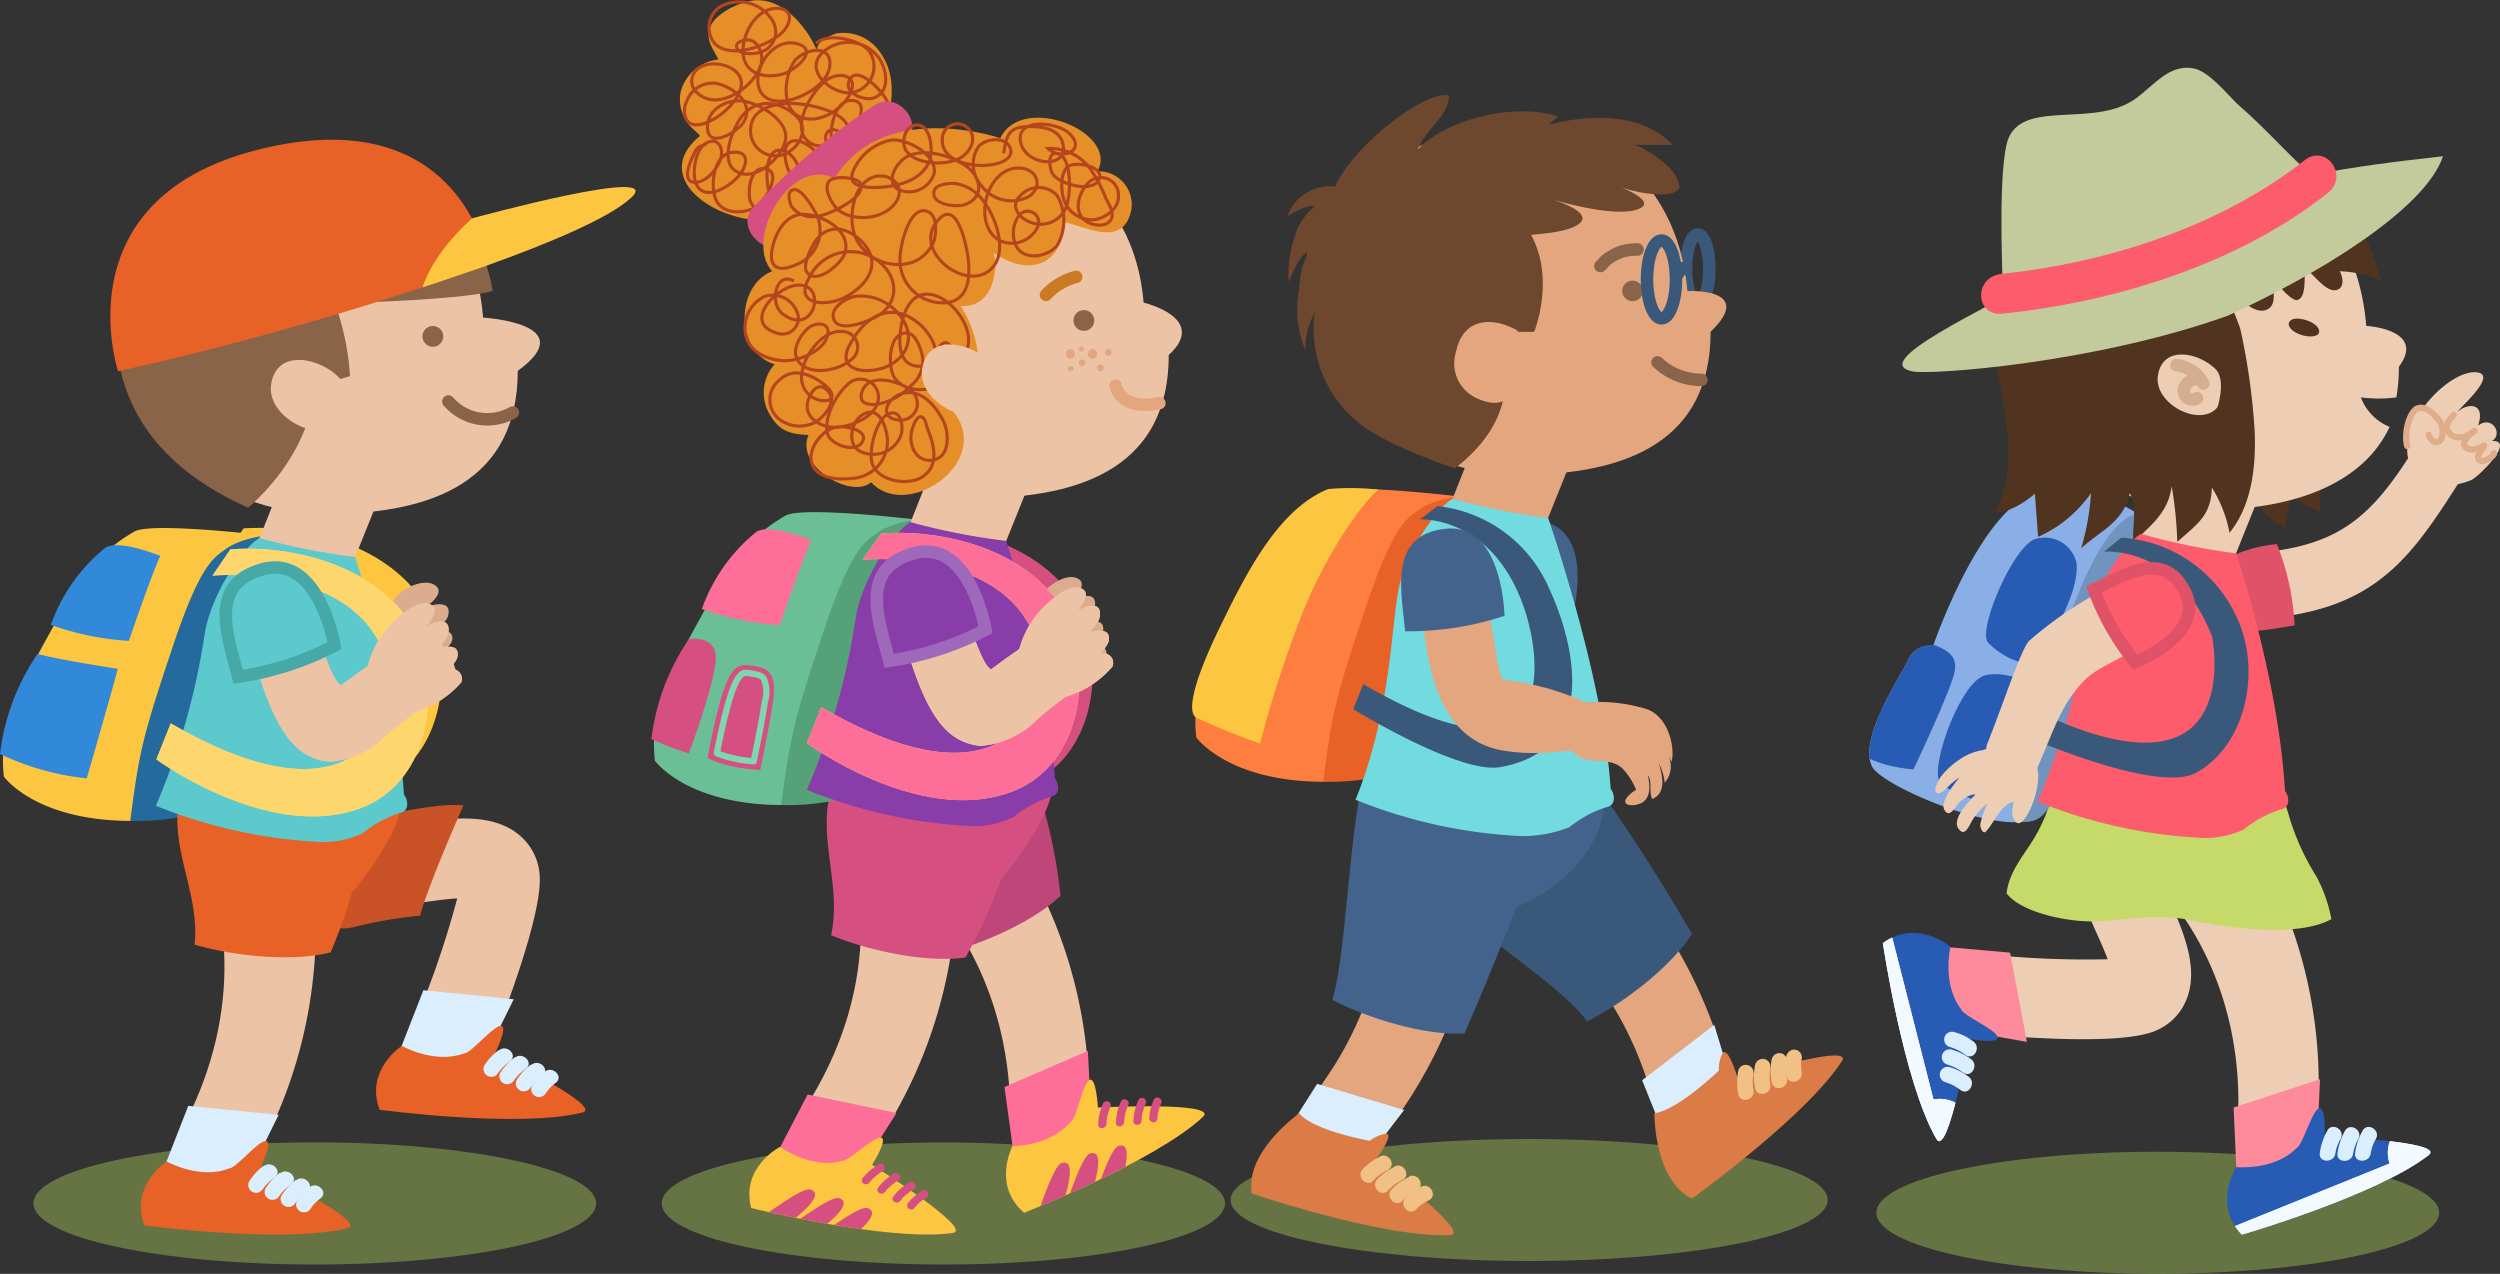 <svg xmlns="http://www.w3.org/2000/svg" xmlns:xlink="http://www.w3.org/1999/xlink" viewBox="0 0 200 101.91"><rect x="0" y="0" width="200" height="101.91" fill="#333333" stroke="none"/><defs><clipPath id="a" transform="translate(0 0.27)"><path d="M85.64,89.49c.51-.28.94-3,1.5-3.35s.69,2.19.69,2.19,9.74-.5,8.41.75c-3.84,3.58-14.31,7.67-14.31,7.67-2.59-2.21-.93-5.33-.93-5.33S84,91.43,85.64,89.49Z" fill="none"/></clipPath><clipPath id="b" transform="translate(0 0.27)"><path d="M67.31,92.61c.57.06,2.5-1.91,3.15-1.87s-.69,2.18-.69,2.18,8.25,5.2,6.44,5.45c-5.2.72-16.12-2-16.12-2-.84-3.29,2.31-4.89,2.31-4.89S64.88,93.29,67.31,92.61Z" fill="none"/></clipPath><clipPath id="c" transform="translate(0 0.27)"><path d="M156.88,80.45c.16.55,2.72,1.59,2.92,2.22s-2.27.17-2.27.17-1.7,9.61-2.62,8c-2.63-4.54-4.28-15.66-4.28-15.66,2.73-2,5.4.29,5.4.29S155.34,78.46,156.88,80.45Z" fill="none"/></clipPath><clipPath id="e" transform="translate(0 0.27)"><path d="M161.93,65.46c-3.43.52-11.43-2.95-12.16-4.4-1.11-2.17,2.15-7.05,2.88-8.52a1.85,1.85,0,0,1,2-1.14s3.07-9,7-11.65,9.48,1.15,9.48,1.15c1.94.41-.34,3.57-.62,4.29s-2.6,10.45-4.52,14.87S163.51,65.49,161.93,65.46Z" fill="none"/></clipPath><clipPath id="f" transform="translate(0 0.27)"><path d="M183.7,91.6c.52-.24,1.21-2.91,1.8-3.2s.48,2.24.48,2.24,9.75.38,8.31,1.5c-4.15,3.22-14.94,6.36-14.94,6.36-2.38-2.44-.45-5.4-.45-5.4S181.93,93.39,183.7,91.6Z" fill="none"/></clipPath></defs><title>children</title><g style="isolation:isolate"><path d="M47.69,96c0,2.7-10.08,4.89-22.51,4.89S2.68,98.71,2.68,96s10.07-4.88,22.5-4.88S47.69,93.32,47.69,96Z" transform="translate(0 0.27)" fill="#a6c459" opacity="0.45" style="mix-blend-mode:multiply"/><path d="M34.29,48.74C33.14,46.15,29.6,42.84,23,42.1A19.21,19.21,0,0,0,19.49,42L18,44.14s11.31-1.07,13.84,6.52c1.39,4.16-1.52,14.39-17.18,5.29l-1.15,2.89s8.8,6.47,16.07,4C35.36,60.9,36.48,53.61,34.29,48.74Z" transform="translate(0 0.27)" fill="#fdc63e"/><path d="M35.92,53.21A.77.77,0,0,0,35.19,52c.38-.36,1-.62,1-1.25s-.87-.58-1.38-.66c.43-.39,1-.61,1.07-1.29.15-1-1.13-.74-1.72-.55.37-.33,1.41-1.15.67-1.68s-2,0-2.55.4c-.76.47-1.41,1.66-.69,2s2-.38,2-.38-2,1.14-1.39,1.86,1.66.07,1.66.07-1.63,1-1.12,1.76,1.63.08,1.63.08-1.71.81-1.23,1.6S35.22,53.94,35.92,53.21Z" transform="translate(0 0.27)" fill="#dbad8e"/><path d="M27.4,59c-3.44-.36-5-3.62-7.36-13.29L25,44.54c1.5,4.59,2.51,8,3.29,8.37,0,0,2.13-1.64,5.3-3.62,0,0,2.66,2.51,2.89,4.24a51.23,51.23,0,0,0-4.39,3.29A7.06,7.06,0,0,1,27.4,59Z" transform="translate(0 0.27)" fill="#edc3a6"/><path d="M20.28,52.23c-.85-3.32-2.47-7.42,2-8.61s5.7,6.12,5.7,6.12A24.64,24.64,0,0,1,20.28,52.23Z" transform="translate(0 0.27)" fill="#3389d9"/><path d="M21.2,43.3c-1,.59-4.31,2.38-7,8.92-2.87,7.09-3.6,11.06-3.48,13.18C2.87,65.47.31,61.86.31,61.86c-.42-4,.92-6.73,5.43-14.6a13.5,13.5,0,0,1,5-5c1.41-.83,11.3.4,11.3.4Z" transform="translate(0 0.27)" fill="#fdc641"/><path d="M21.86,42.79c.23-.52-2.56,0-3.66.77s-2.14,1.21-4.38,7.9c-2.49,7.41-2.69,8.53-3.4,13.94a18.65,18.65,0,0,0,6.42-.94S21.54,43.5,21.86,42.79Z" transform="translate(0 0.27)" fill="#256a9c"/><path d="M8.45,43.53a13.88,13.88,0,0,0-4.38,6.19A22.3,22.3,0,0,0,10.31,51s1.9-5.56,2.52-6.8C12.83,44.21,9.6,42.87,8.45,43.53Z" transform="translate(0 0.27)" fill="#3389d9"/><path d="M3,52.05a18,18,0,0,0-3,8A21.25,21.25,0,0,0,6.94,62s2-6.9,2.48-8.76C9.42,53.22,5.17,52.6,3,52.05Z" transform="translate(0 0.27)" fill="#3389d9"/><path d="M24.54,70.25l-7.65-.15c0,.07,3.51,8.83-2.21,19.71l6.77.68a37.85,37.85,0,0,0,3.67-13.27A19.27,19.27,0,0,0,24.54,70.25Z" transform="translate(0 0.27)" fill="#edc3a6"/><path d="M39.59,82.67l-5.92-2.35a75.1,75.1,0,0,0,2.91-8.72c-1,.06-2.21.24-2.94.35s-1.26.19-1.82.25l-.67-6.34c.46,0,1-.13,1.56-.21,3.1-.46,6.62-1,8.85.9A4.52,4.52,0,0,1,43.18,70C43.26,73.13,40.45,80.49,39.59,82.67Z" transform="translate(0 0.27)" fill="#edc3a6"/><path d="M28.07,65c1.9.35,6.6-1.14,9-.83,0,0-2.78,6.26-3.46,8.81a35.63,35.63,0,0,0-5.24.9,3.48,3.48,0,0,1-2.55-.29Z" transform="translate(0 0.27)" fill="#c95227"/><path d="M14.42,63.3c-1,4.16,1.59,7.79,1.15,12,3,.89,7.78,1.42,10.88.62A41.06,41.06,0,0,0,29.61,63.3Z" transform="translate(0 0.27)" fill="#e86126"/><path d="M26.41,73.13s4.9-5,5.69-8.85l-5.69.15Z" transform="translate(0 0.27)" fill="#e86126"/><polygon points="22.57 38.5 20.52 43.65 28.2 45.08 30.52 39.33 22.57 38.5" fill="#edc3a6"/><path d="M41.42,29.4c0,8.67-6.57,11.45-15.33,11.45-7.35,0-15.86-4.91-15.86-13.57s5.28-13,13.92-14.49c6.9-1.15,13.71,2.87,14.5,12.35C38.65,25.14,46.66,25.59,41.42,29.4Z" transform="translate(0 0.27)" fill="#edc3a6"/><path d="M35.46,26.63a.83.83,0,1,1-.83-.82A.83.83,0,0,1,35.46,26.63Z" transform="translate(0 0.27)" fill="#8a6449"/><path d="M35.87,31.85a4.12,4.12,0,0,0,5.16.88" transform="translate(0 0.27)" fill="none" stroke="#8a6449" stroke-linecap="round" stroke-linejoin="round"/><path d="M19.86,40.35C9.62,35.77,9,28.58,9.2,23.76s3.54-6,3.54-6,7-7.3,16.28-5.57S39.41,23,39.41,23c-2.39.75-12.62,1-12.62,1A20.74,20.74,0,0,1,28,29.82l-2.83.84S25.21,35.57,19.86,40.35Z" transform="translate(0 0.27)" fill="#8a6449"/><path d="M27.18,30c-1.47-1.61-5-2.46-5.48.42-.49,2.6,3.87,5,5.55,3" transform="translate(0 0.27)" fill="#edc3a6"/><path d="M39.08,20.92A258,258,0,0,1,9.45,29.43S4.87,15.71,20.59,11.72C37.12,7.53,39.08,20.92,39.08,20.92Z" transform="translate(0 0.27)" fill="#e86126"/><path d="M37.76,17.2s16.11-4.42,12.58-1.52c-1.73,1.51-6.19,3.44-11.66,5.39-3.07,1.06-4.87,1.65-4.87,1.65S34.39,20.26,37.76,17.2Z" transform="translate(0 0.27)" fill="#fdc641"/><path d="M25.84,67.1a40.35,40.35,0,0,1-13.37-2.91,55.57,55.57,0,0,0,3.9-13.71c.53-3.37,3.22-7.1,4.39-7.71a52.47,52.47,0,0,0,7.65,1.52s3.39,10.11,3.9,19c.32.4.52,1.35-.4,1.5A9.33,9.33,0,0,0,29,66.4,7.51,7.51,0,0,1,25.84,67.1Z" transform="translate(0 0.27)" fill="#5ccacc"/><polygon points="15.06 88.47 22.29 89.19 19.63 94.56 12.77 94.33 15.06 88.47" fill="#daeefd"/><path d="M18.31,93.21c.58,0,2.28-2.18,2.94-2.2s-.46,2.24-.46,2.24,8.76,4.29,7,4.73c-5.09,1.28-16.24-.22-16.24-.22-1.19-3.18,1.78-5.11,1.78-5.11S16,94.13,18.31,93.21Z" transform="translate(0 0.27)" fill="#e86126"/><path d="M21.07,93a4.72,4.72,0,0,0-1.16,1.28.63.63,0,0,0,1.08.63,3.92,3.92,0,0,1,1-1c.63-.5-.26-1.38-.89-.89Z" transform="translate(0 0.27)" fill="#daeefd"/><path d="M22.38,93.56a4.58,4.58,0,0,0-1.16,1.28.63.63,0,0,0,1.08.63,3.77,3.77,0,0,1,1-1c.63-.49-.26-1.37-.88-.88Z" transform="translate(0 0.27)" fill="#daeefd"/><path d="M23.66,94.13a4.72,4.72,0,0,0-1.16,1.28.63.63,0,0,0,1.08.63,3.92,3.92,0,0,1,1-1c.63-.5-.26-1.38-.89-.89Z" transform="translate(0 0.27)" fill="#daeefd"/><path d="M24.74,94.71a3.93,3.93,0,0,0-1,1.13.63.63,0,0,0,1.08.63,3.16,3.16,0,0,1,.83-.88c.63-.5-.26-1.38-.89-.88Z" transform="translate(0 0.27)" fill="#daeefd"/><polygon points="33.87 79.22 41.1 79.94 38.44 85.31 31.58 85.08 33.87 79.22" fill="#daeefd"/><path d="M37.13,84c.57,0,2.28-2.18,2.93-2.2S39.6,84,39.6,84s8.76,4.29,7,4.73c-5.09,1.28-16.23-.22-16.23-.22-1.2-3.18,1.77-5.11,1.77-5.11S34.78,84.89,37.13,84Z" transform="translate(0 0.27)" fill="#e86126"/><path d="M39.89,83.74A4.54,4.54,0,0,0,38.73,85a.63.63,0,0,0,1.08.63,3.88,3.88,0,0,1,1-1c.63-.5-.26-1.38-.88-.88Z" transform="translate(0 0.27)" fill="#daeefd"/><path d="M41.19,84.31A4.72,4.72,0,0,0,40,85.59a.63.63,0,0,0,1.08.63,3.8,3.8,0,0,1,1-1c.63-.49-.26-1.37-.89-.88Z" transform="translate(0 0.27)" fill="#daeefd"/><path d="M42.48,84.89a4.54,4.54,0,0,0-1.16,1.27.63.63,0,0,0,1.08.63,3.88,3.88,0,0,1,1-1c.63-.5-.26-1.38-.88-.88Z" transform="translate(0 0.27)" fill="#daeefd"/><path d="M43.56,85.46a4.11,4.11,0,0,0-1,1.13.63.63,0,0,0,1.08.64,3.17,3.17,0,0,1,.83-.88c.63-.5-.26-1.38-.88-.89Z" transform="translate(0 0.27)" fill="#daeefd"/><path d="M33.23,50.38c-1.16-2.59-4.69-5.9-11.32-6.64a19.08,19.08,0,0,0-3.48-.06L17,45.78s11.31-1.06,13.84,6.53c1.38,4.15-1.52,14.38-17.18,5.29l-1.15,2.88s8.8,6.47,16.07,4C34.29,62.54,35.41,55.26,33.23,50.38Z" transform="translate(0 0.27)" fill="#fdd76e"/><path d="M26.34,60.67C22.9,60.3,21.29,57,19,47.37l5-1.18c1.49,4.58,2.51,8,3.29,8.37,0,0,2.13-1.65,5.3-3.63,0,0,2.66,2.51,2.89,4.24A51.23,51.23,0,0,0,31,58.46,7.07,7.07,0,0,1,26.34,60.67Z" transform="translate(0 0.27)" fill="#edc3a6"/><path d="M19.22,53.87c-.85-3.32-2.47-7.42,2-8.61s5.7,6.12,5.7,6.12A24.35,24.35,0,0,1,19.22,53.87Z" transform="translate(0 0.27)" fill="#3389d9"/><path d="M36.9,54.32a.77.77,0,0,0-1-1c.29-.43.83-.81.7-1.43s-1-.38-1.49-.36c.34-.47.82-.8.78-1.48-.05-1-1.25-.5-1.8-.19.31-.4,1.16-1.42.32-1.78s-1.88.51-2.41.91a7.66,7.66,0,0,0-2.8,5.4S30.5,56.81,31.46,57A7.88,7.88,0,0,0,36.9,54.32Z" transform="translate(0 0.27)" fill="#edc3a6"/><path d="M33.23,50.38c-1.16-2.59-4.69-5.9-11.32-6.64a19.08,19.08,0,0,0-3.48-.06L17,45.78s11.31-1.06,13.84,6.53c1.38,4.15-1.52,14.38-17.18,5.29l-1.15,2.88s8.8,6.47,16.07,4C34.29,62.54,35.41,55.26,33.23,50.38Z" transform="translate(0 0.27)" fill="#fdd76e"/><path d="M26.34,60.67C22.9,60.3,21.29,57,19,47.37l5-1.18c1.49,4.58,2.51,8,3.29,8.37,0,0,2.13-1.65,5.3-3.63,0,0,2.66,2.51,2.89,4.24A51.23,51.23,0,0,0,31,58.46,7.07,7.07,0,0,1,26.34,60.67Z" transform="translate(0 0.27)" fill="#edc3a6"/><path d="M19.22,53.87c-.85-3.32-2.47-7.42,2-8.61s5.7,6.12,5.7,6.12A24.35,24.35,0,0,1,19.22,53.87Z" transform="translate(0 0.27)" fill="#5ccacc"/><path d="M36.9,54.32a.77.77,0,0,0-1-1c.29-.43.83-.81.7-1.43s-1-.38-1.49-.36c.34-.47.82-.8.78-1.48-.05-1-1.25-.5-1.8-.19.31-.4,1.16-1.42.32-1.78s-1.88.51-2.41.91a7.66,7.66,0,0,0-2.8,5.4S30.5,56.81,31.46,57A7.88,7.88,0,0,0,36.9,54.32Z" transform="translate(0 0.27)" fill="#edc3a6"/><path d="M19.06,53.87c-.85-3.32-2.47-7.42,2-8.61s5.7,6.12,5.7,6.12A24.35,24.35,0,0,1,19.06,53.87Z" transform="translate(0 0.27)" fill="none" stroke="#47a8a8" stroke-miterlimit="10"/><path d="M98,96c0,2.7-10.08,4.89-22.51,4.89S52.94,98.71,52.94,96,63,91.13,75.45,91.13,98,93.32,98,96Z" transform="translate(0 0.27)" fill="#a6c459" opacity="0.45" style="mix-blend-mode:multiply"/><path d="M86.38,48.58c-1.16-2.59-4.7-5.9-11.32-6.64a19.08,19.08,0,0,0-3.48-.06L70.1,44s11.32-1.07,13.84,6.52c1.39,4.16-1.52,14.39-17.17,5.29l-1.16,2.89s8.8,6.47,16.07,4C87.44,60.74,88.56,53.46,86.38,48.58Z" transform="translate(0 0.27)" fill="#d55081"/><path d="M88.43,52.38a.77.77,0,0,0-.93-1.09c.31-.42.86-.78.75-1.41s-1-.42-1.47-.41c.35-.46.84-.77.83-1.45,0-1-1.23-.54-1.79-.26.32-.39,1.2-1.37.38-1.76s-1.94.38-2.44.82c-.67.6-1.11,1.87-.35,2.06s1.94-.73,1.94-.73-1.76,1.46-1,2.07S86,50,86,50s-1.44,1.27-.81,1.92,1.62-.19,1.62-.19-1.54,1.09-.93,1.78S87.87,53.22,88.43,52.38Z" transform="translate(0 0.27)" fill="#dbad8e"/><path d="M79.48,58.87c-3.44-.37-5-3.63-7.36-13.3l4.94-1.19c1.5,4.59,2.51,8,3.29,8.37,0,0,2.13-1.64,5.3-3.62,0,0,2.66,2.51,2.89,4.24a51.23,51.23,0,0,0-4.39,3.29A7.07,7.07,0,0,1,79.48,58.87Z" transform="translate(0 0.27)" fill="#edc3a6"/><path d="M72.36,52.07c-.85-3.32-2.47-7.42,2-8.61S80,49.58,80,49.58A24.64,24.64,0,0,1,72.36,52.07Z" transform="translate(0 0.27)" fill="#3389d9"/><path d="M79.94,66.39,73.18,70s7.35,6,7.64,18.31l6.25-2.7a37.74,37.74,0,0,0-3.24-13.37A19,19,0,0,0,79.94,66.39Z" transform="translate(0 0.27)" fill="#edc3a6"/><polygon points="80.36 86.96 87.03 84.07 87.32 90.06 81.21 93.2 80.36 86.96" fill="#fd6e99"/><path d="M85.64,89.49c.51-.28.94-3,1.5-3.35s.69,2.19.69,2.19,9.74-.5,8.41.75c-3.84,3.58-14.31,7.67-14.31,7.67-2.59-2.21-.93-5.33-.93-5.33S84,91.43,85.64,89.49Z" transform="translate(0 0.27)" fill="#fdc641"/><path d="M88.25,88a4.45,4.45,0,0,0-.4,1.69c0,.42.65.36.66-.06a3.64,3.64,0,0,1,.34-1.36.33.33,0,0,0-.6-.27Z" transform="translate(0 0.27)" fill="#d55081"/><path d="M89.67,87.86a4.45,4.45,0,0,0-.4,1.69c0,.42.65.36.66-.06a3.64,3.64,0,0,1,.34-1.36c.16-.38-.43-.66-.6-.27Z" transform="translate(0 0.27)" fill="#d55081"/><path d="M91.07,87.74a4.45,4.45,0,0,0-.4,1.69c0,.42.66.36.66-.06A3.64,3.64,0,0,1,91.67,88a.33.33,0,0,0-.6-.27Z" transform="translate(0 0.27)" fill="#d55081"/><path d="M92.3,87.72a3.89,3.89,0,0,0-.36,1.5.34.34,0,0,0,.36.3.34.34,0,0,0,.3-.36A2.93,2.93,0,0,1,92.9,88c.16-.4-.44-.67-.6-.28Z" transform="translate(0 0.27)" fill="#d55081"/><g clip-path="url(#a)"><path d="M82.79,97.37c.29-.54,1.44-4.4,2.14-4.6,1.44-.43.1,3.22,0,3.59Z" transform="translate(0 0.27)" fill="#d55081"/><path d="M85.06,96.62c.29-.55,1.44-4.41,2.14-4.61,1.44-.43.09,3.22,0,3.59Z" transform="translate(0 0.27)" fill="#d55081"/><path d="M87.34,96c.29-.54,1.44-4.4,2.14-4.6,1.44-.43.09,3.22,0,3.59Z" transform="translate(0 0.27)" fill="#d55081"/></g><path d="M68.18,66.14c1.17,4.11,5.18,6,6.85,10,3.06-.69,7.49-2.54,9.81-4.74a40.94,40.94,0,0,0-3.38-12.6Z" transform="translate(0 0.27)" fill="#bf4678"/><path d="M78.49,71.85s4.9-5,5.69-8.85l-5.69.16Z" transform="translate(0 0.27)" fill="#d55081"/><path d="M76,70.45l-7.59-1c0,.07,2.55,9.15-4.3,19.36l6.66,1.39a37.7,37.7,0,0,0,5.06-12.79A19.31,19.31,0,0,0,76,70.45Z" transform="translate(0 0.27)" fill="#edc3a6"/><path d="M66.63,62.47c-1.41,4,.75,7.91-.14,12.08,2.89,1.2,7.59,2.24,10.75,1.78a41.28,41.28,0,0,0,4.49-12.24Z" transform="translate(0 0.27)" fill="#d55081"/><polygon points="64.61 87.56 71.72 89.04 68.5 94.1 61.7 93.14 64.61 87.56" fill="#fd6e99"/><path d="M67.31,92.61c.57.06,2.5-1.91,3.15-1.87s-.69,2.18-.69,2.18,8.25,5.2,6.44,5.45c-5.2.72-16.12-2-16.12-2-.84-3.29,2.31-4.89,2.31-4.89S64.88,93.29,67.31,92.61Z" transform="translate(0 0.27)" fill="#fdc641"/><path d="M70.3,92.89A4.31,4.31,0,0,0,69,94c-.25.34.32.67.57.33a3.44,3.44,0,0,1,1.06-.91c.36-.23,0-.8-.34-.57Z" transform="translate(0 0.27)" fill="#d55081"/><path d="M71.54,93.6a4.47,4.47,0,0,0-1.3,1.15c-.24.34.33.67.57.33a3.56,3.56,0,0,1,1.06-.91c.36-.22,0-.79-.33-.57Z" transform="translate(0 0.27)" fill="#d55081"/><path d="M72.76,94.31a4.47,4.47,0,0,0-1.3,1.15c-.25.34.32.67.57.33a3.56,3.56,0,0,1,1.06-.91c.36-.23,0-.8-.33-.57Z" transform="translate(0 0.27)" fill="#d55081"/><path d="M73.77,95a3.74,3.74,0,0,0-1.15,1,.32.32,0,0,0,.12.45.35.35,0,0,0,.45-.12,3.09,3.09,0,0,1,.91-.78c.36-.23,0-.8-.33-.57Z" transform="translate(0 0.27)" fill="#d55081"/><g clip-path="url(#b)"><path d="M60.44,97.42c.55-.27,3.71-2.77,4.4-2.53,1.43.48-1.77,2.69-2.06,2.94Z" transform="translate(0 0.27)" fill="#d55081"/><path d="M62.73,98.11c.55-.28,3.72-2.77,4.4-2.53,1.43.47-1.77,2.68-2.06,2.94Z" transform="translate(0 0.27)" fill="#d55081"/><path d="M65,98.9c.55-.27,3.72-2.77,4.4-2.53,1.43.48-1.77,2.69-2.06,2.94Z" transform="translate(0 0.27)" fill="#d55081"/></g><path d="M70.78,10.12c.61-2,1-4.29-.38-6.22a3.54,3.54,0,0,0-3.51-1.49c-.52.18-1.82.75-1.46,1.53-.81-2-2.84-4.5-5.25-4.16-1.09.16-2.89,1-3.35,2.07s.27,1.83.64,2.64a3.51,3.51,0,0,0-3,2.53,3,3,0,0,0,.34,2.2c.3.66.78.89,1.2,1.38-1.32,1.06-2,2.48-.94,4.06,1.4,2,5,3.14,7.44,2.56A11.73,11.73,0,0,0,70.78,10.12Z" transform="translate(0 0.27)" fill="#e68f28"/><path d="M56.49,11.28c-.49.13-.67.17-.92.66s-1.07,2.19-.12,2.36,2-1.08,2.22-1.94-.27-1.69-1.18-1.18-1.18,2.59-.75,3.36c.8,1.45,3-.13,3.56-1s.51-1.79-.76-1.61c-1.43.2-1.67,2.4-1.36,3.51.38,1.37,2,1.46,3.15.94.76-.34,2.35-2.86.91-3.15C60,13,59.76,15.1,60.05,15.88a1.9,1.9,0,0,0,3.21.31c.79-1.09,1.14-3.47-.28-4.25-1.81-1-1.79,2.19-1.43,3.15.63,1.65,2.6,1.53,3.77.5,1.36-1.2.85-3.06-.44-4.07-1.08-.85-2.24-.76-2.06.84.22,1.89,1.81,3.25,3.65,2.28C67.65,14,69,12.33,68,11c-.25-.32-1.05-1-1.51-.9a.7.7,0,0,0-.29,1.1c.63.86,1.69-.15,1.71-.92,0-1.56-2.85-2.12-4-2.24-1.34-.15-3.68.13-3.84,1.85a2,2,0,0,0,2.68,2.18c1.2-.51,2-2,1-3-1.4-1.35-3.37-1.52-4.53.15-.62.89-1.63,3.38-.37,4.19,1.5,1,3.8-1.12,4-2.57S60.8,8,59.44,7.82s-3,.73-2.83,2.27,2.39.16,2.84-.53c1-1.53-.75-2.84-2.14-3.16a2.2,2.2,0,0,0-2.38,1.46,1.58,1.58,0,0,0,0,1.45c.43.72,1.48.33,2.08,0C58,8.82,60.1,6.88,59,5.59c-.78-.93-3-1.1-3.54.11-.46,1,.47,1.84,1.41,2,1.53.23,3.59-1.31,4-2.78C61.17,4,60.52,2.55,59.35,3c-.35.12-.56.33-.33.7s1.24.37,1.65.25a1.71,1.71,0,0,0,1.06-2.68A3.13,3.13,0,0,0,57.55.31a2,2,0,0,0-.28,3c1.34,1.11,4.12.09,5.23-.91.8-.73,1.08-2-.37-2-1.63,0-2.74,2-2.69,3.5.06,1.74,1.74,2.16,3.21,1.75.8-.23,2.93-1.84,1.22-2.39-1.45-.47-2.73.77-3.11,2.06-.55,1.89.68,2.87,2.51,2.39,1.24-.32,3.21-1.45,3.12-3s-2.28-.95-2.89,0c-.72,1.06-1,3.52.3,4.27,1.48.84,3.55-.39,4.22-1.77s-.73-1.78-1.78-1.15-2.79,3.34-1.87,4.67,2.9.41,3.71-.42c.51-.53,1.57-2.56,0-2.54-1.31,0-1.74,2.32-1.54,3.27a1.79,1.79,0,0,0,3,.89,4.13,4.13,0,0,0,1.44-4.07c-.23-.66-2.34-3-3-1.77-.6,1.1,1.25,1.78,2,1.45,1.14-.49,1-1.95.51-2.88a3,3,0,0,0-4.86-.54c-1.24,1.49,1.21,3.32,2.63,3a2.13,2.13,0,0,0,1.19-3.41c-.81-.81-3.23-1.41-4.16-.5" transform="translate(0 0.27)" fill="none" stroke="#b4451d" stroke-miterlimit="10" stroke-width="0.25"/><path d="M63.4,18.78c2.18-3.4,5.65-5.05,8.8-7.36,2.07-1.52-.33-4.69-2.4-3.17a54.9,54.9,0,0,0-9.53,8.07C58.56,18.2,62,20.94,63.4,18.78Z" transform="translate(0 0.27)" fill="#d55081"/><path d="M73.28,42c-1,.59-4.31,2.38-7,8.92C63.45,58,62.72,62,62.84,64.13c-7.89.07-10.45-3.55-10.45-3.55-.42-4,.93-6.72,5.43-14.59a13.57,13.57,0,0,1,5-5c1.41-.83,11.3.4,11.3.4Z" transform="translate(0 0.27)" fill="#6bbf96"/><path d="M73.94,41.52c.23-.52-2.56,0-3.66.77s-2.13,1.21-4.38,7.9c-2.48,7.41-2.69,8.52-3.4,13.94a18.65,18.65,0,0,0,6.42-.94S73.62,42.23,73.94,41.52Z" transform="translate(0 0.27)" fill="#55a278"/><path d="M60.53,42.26a13.88,13.88,0,0,0-4.38,6.19,22.3,22.3,0,0,0,6.24,1.29s1.9-5.56,2.52-6.8C64.91,42.94,61.68,41.6,60.53,42.26Z" transform="translate(0 0.27)" fill="#fd6e99"/><path d="M55.11,60a23.91,23.91,0,0,1-3-1.14,18,18,0,0,1,3-8s1.82-.35,2.13,1.14S55.11,60,55.11,60Z" transform="translate(0 0.27)" fill="#d55081"/><path d="M56.61,60.34s1,.77,4.21,1c0,0,.64-3,1-5.35s-.29-2.83-1.62-3S58.07,52.54,56.61,60.34Z" transform="translate(0 0.27)" fill="#d55081"/><path d="M60.3,60.63A10.3,10.3,0,0,1,57.35,60c1.09-5.7,1.8-6.44,2.29-6.44a3,3,0,0,1,.47.05c.59.09.89.21,1,.42a2.8,2.8,0,0,1,.08,1.86C60.93,57.55,60.5,59.64,60.3,60.63Z" transform="translate(0 0.27)" fill="none" stroke="#80d6af" stroke-linecap="round" stroke-linejoin="round" stroke-width="0.5"/><polygon points="74.65 37.23 72.61 42.37 80.28 43.81 82.6 38.06 74.65 37.23" fill="#edc3a6"/><path d="M93.5,28.13c0,8.67-6.57,11.45-15.33,11.45-7.35,0-15.86-4.91-15.86-13.57s5.28-13,13.92-14.49c6.9-1.15,14.48,3,15.26,12.42C91.49,23.94,96.73,25.17,93.5,28.13Z" transform="translate(0 0.27)" fill="#edc3a6"/><path d="M86,28.05a.39.39,0,0,1-.39.39.4.4,0,0,1,0-.79A.39.39,0,0,1,86,28.05Z" transform="translate(0 0.27)" fill="#e3a67f"/><path d="M87.77,28.05a.39.39,0,0,1-.39.39.4.4,0,0,1,0-.79A.39.39,0,0,1,87.77,28.05Z" transform="translate(0 0.27)" fill="#e3a67f"/><path d="M86.83,28.7a.27.27,0,1,1-.53,0,.27.27,0,0,1,.53,0Z" transform="translate(0 0.27)" fill="#e3a67f"/><path d="M88.31,29.16a.27.27,0,1,1-.27-.27A.27.27,0,0,1,88.31,29.16Z" transform="translate(0 0.27)" fill="#e3a67f"/><path d="M88.93,27.92a.27.27,0,1,1-.26-.27A.27.27,0,0,1,88.93,27.92Z" transform="translate(0 0.27)" fill="#e3a67f"/><path d="M85.89,29.22a.2.2,0,0,1-.2.21.21.21,0,1,1,0-.41A.2.2,0,0,1,85.89,29.22Z" transform="translate(0 0.27)" fill="#e3a67f"/><path d="M86.71,27.65a.21.21,0,0,1-.21.21.2.2,0,0,1-.2-.21.2.2,0,0,1,.2-.2A.2.2,0,0,1,86.71,27.65Z" transform="translate(0 0.27)" fill="#e3a67f"/><path d="M87.54,25.36a.83.83,0,1,1-.83-.82A.83.83,0,0,1,87.54,25.36Z" transform="translate(0 0.27)" fill="#8a6449"/><path d="M77.92,65.83a40.35,40.35,0,0,1-13.37-2.91,55.17,55.17,0,0,0,3.9-13.72c.53-3.36,3.22-7.09,4.39-7.7A52.47,52.47,0,0,0,80.49,43s3.39,10.11,3.9,19c.32.4.52,1.34-.4,1.49a9.33,9.33,0,0,0-2.92,1.61A7.46,7.46,0,0,1,77.92,65.83Z" transform="translate(0 0.27)" fill="#893da8"/><path d="M85.31,49.11c-1.15-2.59-4.69-5.9-11.31-6.64a19.21,19.21,0,0,0-3.49-.06L69,44.51S80.35,43.44,82.88,51c1.38,4.16-1.52,14.39-17.18,5.3l-1.15,2.88s8.8,6.47,16.07,4C86.38,61.27,87.49,54,85.31,49.11Z" transform="translate(0 0.27)" fill="#fdd76e"/><path d="M78.42,59.4c-3.44-.37-5-3.63-7.36-13.3L76,44.91c1.49,4.59,2.51,8,3.29,8.37,0,0,2.13-1.64,5.3-3.62,0,0,2.66,2.51,2.89,4.24a51.23,51.23,0,0,0-4.39,3.29A7.07,7.07,0,0,1,78.42,59.4Z" transform="translate(0 0.27)" fill="#edc3a6"/><path d="M71.3,52.6c-.85-3.32-2.47-7.42,2-8.61S79,50.11,79,50.11A24.35,24.35,0,0,1,71.3,52.6Z" transform="translate(0 0.27)" fill="#3389d9"/><path d="M89,53.05a.77.77,0,0,0-1-1c.3-.43.83-.81.7-1.43s-1-.39-1.49-.36c.34-.47.82-.8.79-1.48-.05-1-1.26-.5-1.8-.19.3-.4,1.15-1.42.31-1.78s-1.88.51-2.41.91a7.65,7.65,0,0,0-2.8,5.39s1.27,2.48,2.23,2.69A7.88,7.88,0,0,0,89,53.05Z" transform="translate(0 0.27)" fill="#edc3a6"/><path d="M85.31,49.11c-1.15-2.59-4.69-5.9-11.31-6.64a19.21,19.21,0,0,0-3.49-.06L69,44.51S80.35,43.44,82.88,51c1.38,4.16-1.52,14.39-17.18,5.3l-1.15,2.88s8.8,6.47,16.07,4C86.38,61.27,87.49,54,85.31,49.11Z" transform="translate(0 0.27)" fill="#fd6e99"/><path d="M78.42,59.4c-3.44-.37-5-3.63-7.36-13.3L76,44.91c1.49,4.59,2.51,8,3.29,8.37,0,0,2.13-1.64,5.3-3.62,0,0,2.66,2.51,2.89,4.24a51.23,51.23,0,0,0-4.39,3.29A7.07,7.07,0,0,1,78.42,59.4Z" transform="translate(0 0.27)" fill="#edc3a6"/><path d="M71.3,52.6c-.85-3.32-2.47-7.42,2-8.61S79,50.11,79,50.11A24.35,24.35,0,0,1,71.3,52.6Z" transform="translate(0 0.27)" fill="#893da8"/><path d="M89,53.05a.77.77,0,0,0-1-1c.3-.43.83-.81.7-1.43s-1-.39-1.49-.36c.34-.47.82-.8.79-1.48-.05-1-1.26-.5-1.8-.19.3-.4,1.15-1.42.31-1.78s-1.88.51-2.41.91a7.65,7.65,0,0,0-2.8,5.39s1.27,2.48,2.23,2.69A7.88,7.88,0,0,0,89,53.05Z" transform="translate(0 0.27)" fill="#edc3a6"/><path d="M71.14,52.6c-.85-3.32-2.47-7.42,2-8.61s5.7,6.12,5.7,6.12A24.35,24.35,0,0,1,71.14,52.6Z" transform="translate(0 0.27)" fill="none" stroke="#9e69ba" stroke-miterlimit="10"/><path d="M89.25,30.58s.34,2.06,3.5,1.4" transform="translate(0 0.27)" fill="none" stroke="#e3a67f" stroke-linecap="round" stroke-linejoin="round"/><path d="M66.77,14c-3.52-1.79-7.3,4.85-5,7.43h0c-3,1.2-2.92,6.51.2,7.44a3.4,3.4,0,0,0-.4,4c.8,1.39,1.66,1.59,3.12,1.66-1.12,2.45,3.39,5.17,5,3.78h0c3,3.25,10.33-2,6.17-6.11,1.33-.39,2.39-2.72,2.39-4a9,9,0,0,0-1.4-4c2.33.19,3.06-2.39,2.66-4.25h0c2.65,1.86,5.44,1.19,5.64-2.46,1.79.4,4.78,2.13,5.37-1.06a2.67,2.67,0,0,0-2.72-3c1.73-3.12-6-6.31-7.78-2.64C80,10.76,70.68,7.62,66.77,14Z" transform="translate(0 0.27)" fill="#e68f28"/><path d="M63.52,22.22c-1.46-.84-2,1.77-.92,2.61,2.52,1.94,3.6-2.32,1.32-2.29-1.76,0-4.59,3-1.79,3.83A1.28,1.28,0,0,0,63.86,25a2.11,2.11,0,0,0-2.66-1.57,2.8,2.8,0,0,0-1.6,2.72c.12,1.57,1.53,2.32,3,2.43,1.19.1,3.28-.73,3.6-2,.29-1.14-1-1.12-1.62-.53s-1.31,1.75-.7,2.59c.87,1.2,3.21.75,4.17-.11a1.24,1.24,0,0,0-.68-2.28c-1.54-.14-3,1.86-3.19,3.2a1.87,1.87,0,0,0,1.5,2.32c1.28.15,1-.71.26-1.27-1-.8-2.46-1.43-3.55-.39a2,2,0,0,0-.1,3.12,2.73,2.73,0,0,0,2.86.32c.76-.43,1.86-1.67,1.1-2.52s-1.37,0-1.59.71C64.2,33.14,65.72,34,67,33.91s3.41-1,3.27-2.54a1.44,1.44,0,0,0-2.49-.85c-.93.82-1.89,2.63-1.58,3.9.22.87,2.21,1.61,2.78.66s-1.38-1.28-2-1.2c-1.15.15-2.48,1.79-2,3s2.21,1.24,3.21,1.12A3,3,0,0,0,71,35.08c0-.86-.49-2.74-1.71-2.31s-1.54,2.38-.6,3a2.37,2.37,0,0,0,3.35-1.13c.32-.77,0-2.4-1.1-1.72-.92.59-1.52,3.08-1.12,4,.53,1.31,2.8,1.67,3.9,1,1.49-.91,1-2.61.47-3.92-.1-.28-.16-.92-.55-.93s-.69,1-.74,1.32c-.17,1.1.48,2.4,1.8,2.13s1.25-2.21.73-3.19c-.64-1.23-1.88-2.64-3.43-2.06-1.18.45-1.67,2,0,2.07a1.32,1.32,0,0,0,1-2.25c-.88-.86-3.61-1.67-4.07.08-.21.79.43.95,1.1.92a4.77,4.77,0,0,0,2.85-1.52,2.48,2.48,0,0,0,.92-2.29c-.09-.54-.5-1.81-1.18-1.91C71,26.24,71,29.24,71.6,30c1.13,1.51,3.89,1,4.73-.58.38-.74-.32-3.07-1.13-2s1,1.72,1.78.87c2.2-2.37-3.4-8-4.75-3.06-.35,1.29-.62,3.85,1.38,3.8,2.25-.07,1-2.48,0-3.33-2-1.75-4-1-5.3,1.06-.34.53-.91,1.42-.46,2.05.6.84,2.34.59,3.11.24,2.11-1,2.23-3.07.59-4.56a3.88,3.88,0,0,0-3.15-1.05c-.62.11-1.83.79-1.75,1.6.18,1.64,3.49.21,4.1-.43,1.62-1.67.4-3.88-1.53-4.55A3.65,3.65,0,0,0,64.71,22c-1.26,2.26,1.62,2.26,3,1.45,1.81-1,2.9-2.77,1.17-4.46-1.28-1.23-2.86-1.35-3.8.28-.24.42-.87,1.7-.55,2.2.74,1.17,2.86-.71,3.08-1.53.47-1.79-1.78-3-3.28-3.06s-2.32,1.52-2.56,2.79c-.28,1.45.5,1.86,1.85,1.26a2.93,2.93,0,0,0,1.51-4.37c-.23-.43-1.31-2.24-1.92-1.48-.21.26,0,.89.09,1.14a2.1,2.1,0,0,0,2.16.8c.73-.09,3.84-1.43,3.39-2.58-.21-.56-2.15-.67-2.52-.22-.52.62.32,2,.78,2.34,1.3,1,3.91.68,4.68-.87.66-1.34-.9-2.26-2.08-1.73-1.58.71-1.9,3.54-1.2,4.9A3.75,3.75,0,0,0,73,20.71,3,3,0,0,0,74.72,19c.19-.61.27-2-.46-2.33C72.73,16,72,19.49,72,20.37a3.42,3.42,0,0,0,3.76,3.57c2.06-.27,1.87-2.78,1.56-4.31-.25-1.2-1-4.07-2.46-2.06-1.75,2.46,2.72,5.72,4.58,3.52,1.21-1.45.13-4.27-.94-5.49a3.27,3.27,0,0,0-2.19-1.2c-.4,0-1.45.06-1.58.6-.29,1.13,1.81,1.33,2.45,1.1,1.73-.61,1.23-2.37,0-3.16s-3.34-1.4-4.65-.66c-.83.47-1.76,2-.63,2.63a2.11,2.11,0,0,0,2.84-1.33c.18-1.51-2.13-2.73-3.4-2.65a4.16,4.16,0,0,0-2.92,2.14c-.74,1.32.1,1.62,1.42,1.66,1.61,0,3.79-.41,4.5-2.07.34-.78.17-3.14-1.15-2.91-.88.15-1.13,1.53-.64,2.12.88,1.08,3.25,1.13,4.35.45.88-.54,1.38-1.86.29-2.52A1.21,1.21,0,0,0,75.39,11c0,2.6,6.09,2.43,5.43.59-.35-1-2-.79-2.55-.12a2.57,2.57,0,0,0,.23,3.1,3,3,0,0,0,3.8.89c1.16-.77.72-2.17-.66-2.28-2.74-.22-4,4.65-1.56,5.84A2.29,2.29,0,0,0,83,17.91a.88.88,0,0,0-1.57-.8,2.36,2.36,0,0,0,0,2.53c.76.94,2.42.59,3.14-.27a4,4,0,0,0,0-4,2,2,0,0,0-2.93,0c-.86.78-.19,1.78.8,2.14a2.19,2.19,0,0,0,3-1.79c.19-.74.26-3.29-.72-3.66s-.8,1.17-.48,1.62c.53.77,3.09,1.51,3.66.45s-1.8-1.54-2.45-1.08-.6,2-.29,2.79A2.38,2.38,0,0,0,87.6,17.3c.84-.15,1.86-.86,1.87-1.78a1.41,1.41,0,0,0-2.39-1.18c-.72.7-1.21,2.11-.41,2.91.51.52,1.9.8,2.26-.06.2-.5-.26-1.18-.46-1.59a11,11,0,0,0-1.34-2.48,4,4,0,0,0-3.28-1.51c1,1,3.13.2,1.7-1.2-.92-.91-4.27-1.3-3.91.66s4,2.27,3.36.06c-.36-1.24-2-1.32-3-1.26-1.39.08-1.5.89-1.71,2.13" transform="translate(0 0.27)" fill="none" stroke="#b4451d" stroke-miterlimit="10" stroke-width="0.25"/><path d="M79.26,28.77c-1.47-1.62-5-2.46-5.48.42-.49,2.6,3.87,5,5.55,3" transform="translate(0 0.27)" fill="#edc3a6"/><path d="M86.09,21.88a5,5,0,0,0-2.41,1.44" transform="translate(0 0.27)" fill="none" stroke="#ca7a22" stroke-linecap="round" stroke-linejoin="round"/><path d="M195.13,96.75c0,2.7-10.08,4.88-22.51,4.88s-22.51-2.18-22.51-4.88,10.08-4.88,22.51-4.88S195.13,94.06,195.13,96.75Z" transform="translate(0 0.27)" fill="#a6c459" opacity="0.45" style="mix-blend-mode:multiply"/><path d="M198.09,35.34a2.62,2.62,0,0,0-1.16-1.67c-.43-.27-.92,1.18-1.43,1.18a3.11,3.11,0,0,0-2.56,1.08c-3,4.75-5.43,7-10.52,7.81a2.65,2.65,0,0,0-.1,5.22,2.83,2.83,0,0,0,.94,0c7.25-1.16,9.92-5.11,13.42-10.58C197.06,37.8,198.24,36,198.09,35.34Z" transform="translate(0 0.27)" fill="#edceb4"/><path d="M183.57,49.76c-2.8.42-6.3,1.42-6.91-2.32s5.49-4.18,5.49-4.18A20.13,20.13,0,0,1,183.57,49.76Z" transform="translate(0 0.27)" fill="#e05267"/><path d="M194.16,38.45a5.91,5.91,0,0,0,3.55-.32c.6-.28,3.57-3.2,1.65-3.12.91-.56,0-2.09-1.12-1.23.62-1.75-.71-1.91-1.68-1.08.54-.64,3.28-3.06,1.51-3.19-2-.14-5.58,3.43-5.49,6.22A3.08,3.08,0,0,0,194.16,38.45Z" transform="translate(0 0.27)" fill="#edceb4"/><path d="M192.58,35.41c-.29-1.11.21-2.75.81-3s1.26.38,1.6.79a1.55,1.55,0,0,1,.31,1.66c-.34.52-.88.12-1-.35" transform="translate(0 0.27)" fill="#edceb4"/><path d="M192.58,35.41c-.29-1.11.21-2.75.81-3s1.26.38,1.6.79a1.55,1.55,0,0,1,.31,1.66c-.34.52-.88.12-1-.35" transform="translate(0 0.27)" fill="none" stroke="#e0ad8b" stroke-linecap="round" stroke-linejoin="round" stroke-width="0.5"/><path d="M199.52,36c0,.16-.34.37-.47.45s-.45.25-.68.09-.08-.4,0-.59.26-.37.37-.58c-.39.26-1.08.49-1.47.15-.23-.2-.13-.4,0-.64a2.27,2.27,0,0,1,.7-.68,3.6,3.6,0,0,1-.62.39,1.38,1.38,0,0,1-1.16,0,1,1,0,0,1-.4-.45c-.1-.35,0-.72.52-1.2" transform="translate(0 0.27)" fill="none" stroke="#e0ad8b" stroke-linecap="round" stroke-linejoin="round" stroke-width="0.5"/><path d="M183.35,37.3c.46,1.79-.47,3.05-.53,4.71a6.34,6.34,0,0,1-2.39-2.19" transform="translate(0 0.27)" fill="#503420"/><path d="M185.28,35.93c.81,1.67.14,3.09.39,4.73A6.3,6.3,0,0,1,182.91,39" transform="translate(0 0.27)" fill="#503420"/><path d="M180.13,68.08l-7.06,3S179.84,77.69,179,90l6.47-2.12a37.58,37.58,0,0,0-2-13.61A19.17,19.17,0,0,0,180.13,68.08Z" transform="translate(0 0.27)" fill="#edceb4"/><polygon points="178.69 88.6 185.6 86.34 185.34 92.33 178.97 94.89 178.69 88.6" fill="#fd8b9c"/><path d="M158.84,82.47l.58-6.35a75.54,75.54,0,0,0,9.19.35c-.33-.92-.85-2-1.16-2.72s-.53-1.16-.75-1.68l5.89-2.43c.18.43.4.92.65,1.44,1.31,2.85,2.8,6.08,1.62,8.75A4.53,4.53,0,0,1,172,82.35C169,83.31,161.17,82.68,158.84,82.47Z" transform="translate(0 0.27)" fill="#edceb4"/><polygon points="160.81 76.21 162.15 83.35 156.24 82.31 154.53 75.66 160.81 76.21" fill="#fd8b9c"/><path d="M156.88,80.45c.16.55,2.72,1.59,2.92,2.22s-2.27.17-2.27.17-1.7,9.61-2.62,8c-2.63-4.54-4.28-15.66-4.28-15.66,2.73-2,5.4.29,5.4.29S155.34,78.46,156.88,80.45Z" transform="translate(0 0.27)" fill="#285bb3"/><path d="M157.87,83.05a4.4,4.4,0,0,0-1.55-.76.62.62,0,0,0-.33,1.2,3.71,3.71,0,0,1,1.25.64c.66.47,1.28-.61.63-1.08Z" transform="translate(0 0.27)" fill="#daeefd"/><path d="M157.68,84.46a4.76,4.76,0,0,0-1.55-.76.62.62,0,0,0-.33,1.2,3.71,3.71,0,0,1,1.25.64c.66.47,1.28-.61.63-1.08Z" transform="translate(0 0.27)" fill="#daeefd"/><path d="M157.48,85.86a4.64,4.64,0,0,0-1.54-.77.63.63,0,0,0-.34,1.21,3.71,3.71,0,0,1,1.25.64c.66.47,1.28-.62.63-1.08Z" transform="translate(0 0.27)" fill="#daeefd"/><g clip-path="url(#c)"><path d="M156.91,88.28a2.63,2.63,0,0,0-2.23-.59L151.3,74.43l-1.49.82s2.5,15.39,5.29,16.82A4.64,4.64,0,0,0,156.91,88.28Z" transform="translate(0 0.27)" fill="#f2f9ff"/></g><g clip-path="url(#c)"><path d="M156.91,88.28a2.63,2.63,0,0,0-2.23-.59L151.3,74.43l-1.49.82s2.5,15.39,5.29,16.82A4.64,4.64,0,0,0,156.91,88.28Z" transform="translate(0 0.27)" fill="#f2f9ff"/></g><path d="M164.28,62.8a6.39,6.39,0,0,0-.41,1.53A12.65,12.65,0,0,1,162.6,67c-.84,1.33-1.9,2.58-2.07,4.2,1.26,1.65,5.31,2.34,7.13,2.23,2.45-.11,5-.62,7.42-.11,2.86.59,8.65,1.48,11.43-.06a11.74,11.74,0,0,0-1.18-3.38,19.78,19.78,0,0,1-2.15-4.67,17.17,17.17,0,0,0-.88-2.45" transform="translate(0 0.27)" fill="#c5da68"/><line x1="172.5" y1="42.61" x2="171.69" y2="43.24" fill="#fdc641"/><path d="M161.93,65.46c-3.43.52-11.43-2.95-12.16-4.4-1.11-2.17,2.15-7.05,2.88-8.52a1.85,1.85,0,0,1,2-1.14s3.07-9,7-11.65,9.48,1.15,9.48,1.15c1.94.41-.34,3.57-.62,4.29s-2.6,10.45-4.52,14.87S163.51,65.49,161.93,65.46Z" transform="translate(0 0.27)" fill="#8aafe6"/><g clip-path="url(#e)"><path d="M172.27,40.54c-1.78.22-4.37,0-8.37,13.63s-3.21,16.73,1.91,12.17S172.27,40.54,172.27,40.54Z" transform="translate(0 0.27)" fill="#7093bf"/></g><polygon points="173.06 38.17 171.01 43.32 178.69 44.75 181 39 173.06 38.17" fill="#edceb4"/><path d="M191.17,33.88c-2.18,4.66-7.88,6.64-14.59,6.64-7.35,0-15.86-4.9-15.86-13.57s5.28-13,13.92-14.49c6.9-1.15,13.88,3.86,14.66,13.34,0,0,4.84.28,2.61,3.27a14.47,14.47,0,0,1-.2,2.45,10.87,10.87,0,0,1-2.84,0A4.11,4.11,0,0,0,191.17,33.88Z" transform="translate(0 0.27)" fill="#edceb4"/><path d="M185.52,26.34c-.09.32-.72.4-1.4.19s-1.14-.65-1-1,.72-.4,1.4-.18S185.62,26,185.52,26.34Z" transform="translate(0 0.27)" fill="#503420"/><path d="M163.05,42.68a10.2,10.2,0,0,0,4.23-3.5,19.54,19.54,0,0,1-.79,4.41c1.64-1.47,3.39-2.09,3.9-4.41.62,1.24.17,2.6.28,3.9,1.42-1.3,2.83-2.43,3.06-4.46a30.5,30.5,0,0,1,.45,4.46c1.58-1.41,2.71-2.09,2.77-4.35a10.47,10.47,0,0,1,1.41,3.62c1.86-2.26,2.15-5.6,2-8.37a53,53,0,0,0-1.13-7.92c-.34-1.07-1.13-2.54-1-3.67.45.73,1.92,2.54,3.05,2.14,1-.33.51-1.92.45-2.65.29.39,1.47,1.86,2,1.86.85-.11.57-2,.68-2.54.62.39,1.53,1.75,2.32,1.75s.79-.9.45-1.52a9.16,9.16,0,0,1,3.28.73h0c-3.54-13.27-13.06-11-19.39-9.86-8.2,1.46-9.76,7.54-9.76,7.54" transform="translate(0 0.27)" fill="#503420"/><path d="M161.72,20.05c-3,.86-2.39,7-1.93,9.35.67,3.78,1.66,7.7-.13,11.28,2.26.13,5.58-3.58,6.17-5.44Z" transform="translate(0 0.27)" fill="#503420"/><path d="M177.34,29.36c-1.27-1.39-4.28-2.11-4.7.36C172.22,32,176,34,177.4,32.31,177.4,32.31,178.06,30.31,177.34,29.36Z" transform="translate(0 0.27)" fill="#edceb4"/><path d="M176.33,66.77A40.35,40.35,0,0,1,163,63.86a55.44,55.44,0,0,0,3.89-13.71c.53-3.37,3.22-7.1,4.4-7.71A52.47,52.47,0,0,0,178.9,44s3.39,10.12,3.9,19c.31.4.51,1.35-.4,1.5a9.33,9.33,0,0,0-2.92,1.6A7.35,7.35,0,0,1,176.33,66.77Z" transform="translate(0 0.27)" fill="#fd5c6c"/><path d="M183.7,91.6c.52-.24,1.21-2.91,1.8-3.2s.48,2.24.48,2.24,9.75.38,8.31,1.5c-4.15,3.22-14.94,6.36-14.94,6.36-2.38-2.44-.45-5.4-.45-5.4S181.93,93.39,183.7,91.6Z" transform="translate(0 0.27)" fill="#285bb3"/><path d="M186.18,90.19a5,5,0,0,0-.6,1.8c-.09.79,1.16.79,1.25,0a3.31,3.31,0,0,1,.43-1.17c.37-.71-.71-1.34-1.08-.63Z" transform="translate(0 0.27)" fill="#daeefd"/><path d="M187.6,90.19A5.17,5.17,0,0,0,187,92c-.09.8,1.16.8,1.25,0a3.52,3.52,0,0,1,.42-1.16c.38-.71-.7-1.34-1.08-.63Z" transform="translate(0 0.27)" fill="#daeefd"/><path d="M189,90.2a4.91,4.91,0,0,0-.59,1.79c-.09.8,1.16.79,1.25,0a3.36,3.36,0,0,1,.42-1.16c.38-.71-.7-1.35-1.08-.63Z" transform="translate(0 0.27)" fill="#daeefd"/><g clip-path="url(#f)"><path d="M191.45,90.51a2.65,2.65,0,0,0-.28,2.3l-12.68,5.13,1,1.36s14.9-4.55,15.95-7.51A4.69,4.69,0,0,0,191.45,90.51Z" transform="translate(0 0.27)" fill="#f2f9ff"/></g><g clip-path="url(#f)"><path d="M191.45,90.51a2.65,2.65,0,0,0-.28,2.3l-12.68,5.13,1,1.36s14.9-4.55,15.95-7.51A4.69,4.69,0,0,0,191.45,90.51Z" transform="translate(0 0.27)" fill="#f2f9ff"/></g><path d="M178.82,48.86c2.18,4.29.94,10.45-3.13,12.69-2.86,1.58-12.07-2.29-12.07-2.29l.71-2C179.91,64,176.87,50.46,177,50.75c-2.85-7.48-8.68-6.88-8.68-6.88l1.38-1.13A10.89,10.89,0,0,1,178.82,48.86Z" transform="translate(0 0.27)" fill="#3a597a"/><path d="M178.19,25c6.9-3.13,15.81-8.44,17.25-12.77-7.28.8-14.24,1.78-21,4.54-4,1.75-8.18,3.24-11.92,5.46-3.28,2.06-13.29,6.53-9.47,7.22C154.48,29.72,167.43,28.83,178.19,25Z" transform="translate(0 0.27)" fill="#c3ca9c"/><path d="M185.41,14.32c.34,0,.25.3,0-.12-2.29-2-4.14-4.19-6.43-6.16-.71-.67-2.34-2.71-3.57-2.85-2.14-.37-3.48,1.91-5.09,2.76-3.48,1.91-9-.34-9.81,3.39-.71,3.23-.25,12-.25,12S175.68,21.34,185.41,14.32Z" transform="translate(0 0.27)" fill="#c3ca9c"/><path d="M160.22,24.82c9.09-.94,18.87-4,26-9.65,1.73-1.36-.13-4-1.88-2.6-6.65,5.24-15.7,8.18-24.21,9.07-2.25.23-2.16,3.42.1,3.18Z" transform="translate(0 0.27)" fill="#fd5c6c"/><path d="M158.56,53.85c-2,1-4.34,7.79-3.26,8.61s4.76,2.27,5.66,1.35,3.53-5.6,2.88-8C163.45,54.35,159.92,53.18,158.56,53.85Z" transform="translate(0 0.27)" fill="#285bb3"/><path d="M162.74,42.88c-1.83.81-4.54,7.34-3.7,8.25s2.9,2.16,3.77,1.32,3.6-5.24,3.31-7.69A2.6,2.6,0,0,0,162.74,42.88Z" transform="translate(0 0.27)" fill="#285bb3"/><g clip-path="url(#e)"><path d="M152.81,50.75c2.71.7,3.79,1.21,3.58,2.61s-3.31,7.92-3.31,7.92-3.1-.16-4.67-1.6S150.63,52.11,152.81,50.75Z" transform="translate(0 0.27)" fill="#285bb3"/></g><path d="M162.81,61.55c1.41-3.07,1.84-5.07,3.75-7.19,1.14-1.28,2.86-1.69,5-3.2a2.13,2.13,0,0,0,.5-3c-.68-.95-1.82-2.19-2.88-1.71a32.17,32.17,0,0,0-6.8,4.5c-.64.53-2,4.77-3.42,8.34C158.94,59.32,158.18,61.57,162.81,61.55Z" transform="translate(0 0.27)" fill="#edceb4"/><path d="M159.67,59.55a2.44,2.44,0,0,0-1,.18,4.49,4.49,0,0,0-2,.83,6.1,6.1,0,0,0-1.45,1.37c-.13.2-.46.81-.38,1.06.2.62,1-.33,1.18-.5a6.06,6.06,0,0,1,.74-.56s-.36.43-.69.91-.77,1.26-.51,1.7c.36.62.79-.11,1-.4s.94-.91,1.48-.85c-.48.49-2,2-1.32,2.79.4.49.67,0,.91-.44A4.8,4.8,0,0,1,159,64a7.1,7.1,0,0,0-.57,1.64.84.84,0,0,0,.16.58c.22.22.3,0,.48-.2.55-.7,1.06-1.92,2-2.15,0,.45-.21.84,0,1.31s.47.56.85.12c.7-.83,1.46-3.21,1-4.28" transform="translate(0 0.27)" fill="#edceb4"/><path d="M167.55,47c2.56-1.23,5.62-3.19,7.28.21s-4,5.59-4,5.59A20.28,20.28,0,0,1,167.55,47Z" transform="translate(0 0.27)" fill="#fd5c6c"/><path d="M167.52,46.89c2.56-1.23,5.62-3.19,7.29.21s-4,5.59-4,5.59A20.2,20.2,0,0,1,167.52,46.89Z" transform="translate(0 0.27)" fill="none" stroke="#e05267" stroke-miterlimit="10"/><path d="M174.12,28.94a2.76,2.76,0,0,1,2.14,1.47c-.3-.61-1.15-.33-1.42.17a.69.69,0,0,0,.92,1" transform="translate(0 0.27)" fill="none" stroke="#d5ad90" stroke-linecap="round" stroke-linejoin="round"/><path d="M146.21,95.73c0,2.69-10.69,4.88-23.88,4.88s-23.88-2.19-23.88-4.88,10.69-4.88,23.88-4.88S146.21,93,146.21,95.73Z" transform="translate(0 0.27)" fill="#a6c459" opacity="0.45" style="mix-blend-mode:multiply"/><path d="M136.75,21.25c0,1.54-.42,2.78-.93,2.78s-.94-1.24-.94-2.78.42-2.77.94-2.77S136.75,19.72,136.75,21.25Z" transform="translate(0 0.27)" fill="none" stroke="#3a597a" stroke-miterlimit="10"/><path d="M122.25,66.56c-1.1.24-1.73-.44-2.19-1.51-2.45-5.73-2-11-1-16.29.19-1,.39-2.12.56-3.17a2.39,2.39,0,0,1,4.72.74c-.18,1.12-.39,2.23-.59,3.3-.88,4.76-1.72,9.26.16,13.65a2.39,2.39,0,0,1-1.25,3.14A2.68,2.68,0,0,1,122.25,66.56Z" transform="translate(0 0.27)" fill="#e3a67f"/><path d="M123.82,61.92a40.92,40.92,0,0,1,3.59,3.26c.37.42.23,1-.43,1s-1.06-.52-1.57-.66c.36.79.63,1.65,1,2.44.25.45.37,1.74-.46,1.32s-1-1.33-1.56-1.91c.13.61.92,2.36,0,2.69s-1.46-1.38-1.66-1.92c.3.51.76,2.92-.38,2.46a2.2,2.2,0,0,1-1-1.36,3.83,3.83,0,0,1-.36-1.58c0,.54.14,2.93-.9,1.79-1.35-1.48-1-4.4-.85-6.22C119.43,61.94,121.9,60.7,123.82,61.92Z" transform="translate(0 0.27)" fill="#e3a67f"/><path d="M117.74,48.23c.73-3.36,1.12-7.74,5.61-6.82s2.35,8,2.35,8A24.46,24.46,0,0,1,117.74,48.23Z" transform="translate(0 0.27)" fill="#43638c"/><path d="M126,66.57l-5.68,5.13c.06,0,8.6,4,11.88,15.89l5.41-4.15a37.8,37.8,0,0,0-6.41-12.18A19.38,19.38,0,0,0,126,66.57Z" transform="translate(0 0.27)" fill="#e3a67f"/><polygon points="131.37 86.42 137.14 81.99 138.88 87.73 133.72 92.26 131.37 86.42" fill="#daeefd"/><path d="M137.51,85.38a2.69,2.69,0,0,1,.31-1.42c.46-.47,1.19,2,1.19,2s9.33-2.87,8.34-1.34c-2.84,4.42-12,11-12,11-3.05-1.5-3-6.84-3-6.84S133.78,88.85,137.51,85.38Z" transform="translate(0 0.27)" fill="#db7b45"/><path d="M139.06,85.37a5.27,5.27,0,0,0,0,1.9c.18.79,1.38.45,1.21-.33a3.44,3.44,0,0,1,0-1.24.64.64,0,0,0-.44-.76.63.63,0,0,0-.77.43Z" transform="translate(0 0.27)" fill="#f1c085"/><path d="M140.41,84.9a5,5,0,0,0,0,1.89c.18.79,1.38.46,1.21-.33a3.18,3.18,0,0,1,0-1.23.64.64,0,0,0-.44-.77.62.62,0,0,0-.76.44Z" transform="translate(0 0.27)" fill="#f1c085"/><path d="M141.74,84.44a5,5,0,0,0,0,1.89c.17.79,1.38.46,1.21-.33a3.39,3.39,0,0,1,0-1.23.64.64,0,0,0-.43-.77.63.63,0,0,0-.77.44Z" transform="translate(0 0.27)" fill="#f1c085"/><path d="M142.92,84.12a4.42,4.42,0,0,0,0,1.7c.17.78,1.38.45,1.21-.33a2.8,2.8,0,0,1,0-1,.64.64,0,0,0-.43-.77.63.63,0,0,0-.77.44Z" transform="translate(0 0.27)" fill="#f1c085"/><path d="M114.47,70c2.13,3.7,9.94,8,12.51,11.44,2.8-1.41,6.65-4.28,8.37-7a150.16,150.16,0,0,0-9.78-14.84Z" transform="translate(0 0.27)" fill="#3a597a"/><path d="M121.1,72.37s7.35-2.58,7.35-9.42h-6.61Z" transform="translate(0 0.27)" fill="#43638c"/><path d="M118.11,70.64,110.64,69c0,.07,1.74,9.34-6,18.92l6.53,2a37.8,37.8,0,0,0,6.13-12.31A19.05,19.05,0,0,0,118.11,70.64Z" transform="translate(0 0.27)" fill="#e3a67f"/><polygon points="105.37 86.71 112.33 88.8 108.69 93.56 102 92.03 105.37 86.71" fill="#daeefd"/><path d="M109.58,91a2.88,2.88,0,0,1,1.33-.58c.65.1-.88,2.11-.88,2.11s7.77,5.89,6,6c-5.24.28-15.89-3.32-15.89-3.32-.56-3.36,3.81-6.42,3.81-6.42S104.58,90,109.58,91Z" transform="translate(0 0.27)" fill="#db7b45"/><path d="M110.39,92.27a4.67,4.67,0,0,0-1.39,1c-.53.61.35,1.49.88.89a3.71,3.71,0,0,1,1.14-.83c.72-.37.08-1.45-.63-1.08Z" transform="translate(0 0.27)" fill="#f1c085"/><path d="M111.56,93.08a4.7,4.7,0,0,0-1.39,1c-.53.6.35,1.49.88.88a4.07,4.07,0,0,1,1.14-.83c.72-.37.08-1.44-.63-1.08Z" transform="translate(0 0.27)" fill="#f1c085"/><path d="M112.71,93.89a4.7,4.7,0,0,0-1.39,1c-.53.6.35,1.49.89.88a3.89,3.89,0,0,1,1.13-.83c.72-.37.09-1.44-.63-1.08Z" transform="translate(0 0.27)" fill="#f1c085"/><path d="M113.66,94.67a4.2,4.2,0,0,0-1.23.9c-.53.6.35,1.49.88.89a3.24,3.24,0,0,1,1-.71c.72-.37.09-1.45-.63-1.08Z" transform="translate(0 0.27)" fill="#f1c085"/><path d="M109.68,60c-1.75,3.89-1.84,15.64-3.09,19.72,2.79,1.45,7.37,2.88,10.57,2.69,0,0,5.58-12.78,7.43-19.51Z" transform="translate(0 0.27)" fill="#43638c"/><path d="M116.64,40.17c-1,.59-4.31,2.38-7,8.92-2.88,7.09-3.61,11.06-3.49,13.18-7.89.07-10.45-3.55-10.45-3.55-.41-4,.93-6.72,5.44-14.59a13.49,13.49,0,0,1,5-5c1.42-.83,11.3.4,11.3.4Z" transform="translate(0 0.27)" fill="#fd7e3e"/><path d="M117.29,39.66c.24-.52-2.56,0-3.65.77s-2.14,1.21-4.38,7.9c-2.49,7.41-2.7,8.52-3.4,13.94a18.68,18.68,0,0,0,6.42-.94S117,40.37,117.29,39.66Z" transform="translate(0 0.27)" fill="#e86126"/><path d="M110.29,38.9c-1,.7-4.45,5.17-6.64,11.31a94.05,94.05,0,0,0-2.85,9,51.76,51.76,0,0,1-5.13-2.09c-.71-.5-.18-2.89,1.88-7.13s4.68-9.54,8.72-11.14A20.77,20.77,0,0,1,110.29,38.9Z" transform="translate(0 0.27)" fill="#fdc641"/><polygon points="118 35.37 115.96 40.51 123.64 41.95 125.95 36.2 118 35.37" fill="#e3a67f"/><path d="M136.85,26.27c0,8.67-6.57,11.45-15.33,11.45-7.34,0-15.86-4.91-15.86-13.57s5.28-13,13.93-14.49c6.9-1.15,14.62,3.89,15.4,13.36C135,23,140.51,22.75,136.85,26.27Z" transform="translate(0 0.27)" fill="#e3a67f"/><path d="M121.81,66.62a40.35,40.35,0,0,1-13.37-2.91c2.65-6.5,2.83-13,3.36-16.37s3.22-7.09,4.4-7.7a52.14,52.14,0,0,0,7.65,1.52s4.44,12.77,5,21.67c.31.39.51,1.34-.4,1.49a9.33,9.33,0,0,0-2.92,1.6A10.5,10.5,0,0,1,121.81,66.62Z" transform="translate(0 0.27)" fill="#72dbe0"/><path d="M123.89,46.72c2.27,4.83,3.92,13-3.87,14.38-3.31.58-11.76-4.64-11.76-4.64l.8-2c15.65,9.09,14.3-1.78,12.92-5.94-2.53-7.59-8.39-7.24-8.39-7.24L115,40.22A11,11,0,0,1,123.89,46.72Z" transform="translate(0 0.27)" fill="#3a597a"/><path d="M132.6,28.72a5.13,5.13,0,0,0,3.51,1.4" transform="translate(0 0.27)" fill="none" stroke="#8a6449" stroke-linecap="round" stroke-linejoin="round"/><path d="M126.34,17.62c1.31-1.05-2.83-2.14-2.83-2.14s5.09,1.66,7.32,1.05-1.58-2-1.58-2c1.42.64,4.62,1.2,5.1.23,0-1.45-2.28-2.93-3.52-3.44,1,0,2,0,3,0-2.57-2.65-6.77-2.44-10-1.6.25-.14.6-.51.84-.64-3.22-1.19-9,.13-11.25,2.62.46-1.43,2.61-2.83,2.48-4.35-2.07-.33-7.65,4.08-9.1,7.31A3.6,3.6,0,0,0,103,17c.58-.29,1.51-.9,2.18-.78a5.73,5.73,0,0,0-1.28,1.58,9.55,9.55,0,0,0-.8,4.51c.21-.56.92-2.26,1.48-2.37a2.71,2.71,0,0,1-.29.84,8.25,8.25,0,0,0-.36,2.1,8.31,8.31,0,0,0,.51,4.88,5.85,5.85,0,0,1,.73-3,9.65,9.65,0,0,0,3.69,8.93c2.35,1.8,7.52,3.51,7.52,3.51,2.13-1.61,4.39-4.32,3.94-7.61-.09-.7-.36-3.31-.36-3.31h2.77s1.71-4.18-.24-7.75C122.48,18.46,125.35,18.42,126.34,17.62Z" transform="translate(0 0.27)" fill="#6d472e"/><path d="M131.42,23a.82.82,0,1,1-.82-.82A.82.82,0,0,1,131.42,23Z" transform="translate(0 0.27)" fill="#8a6449"/><path d="M131,19.69a4.45,4.45,0,0,0-1.24.16,4.63,4.63,0,0,0-1.24.66c-.19.15-.3.35-.49.5" transform="translate(0 0.27)" fill="none" stroke="#8a6449" stroke-linecap="round" stroke-linejoin="round"/><path d="M121.42,26.19c-2.09-1.2-4.39-1-4.94,1.69a3.06,3.06,0,0,0,1.64,3.7c.68.33,1.82.65,2.47,0" transform="translate(0 0.27)" fill="#e3a67f"/><path d="M131.1,64.05s1.26-.19.71-2.33c.43.62.06,1.31.37,1.93,1.27-.53.7-2.13.55-2.82a4.86,4.86,0,0,1,.45,1.51,2,2,0,0,0,.22-2.3c.09.16.24.47.32.63.28-.86-.09-3.45-1.89-4.18a12.89,12.89,0,0,0-4.86-.57,24,24,0,0,1-2.61,1,4.11,4.11,0,0,0,2.19,3.46c1.18.46,2.41-.07,3.34.93a5.52,5.52,0,0,1,1,1.6s-.73.43-.86.85S130.66,64.22,131.1,64.05Z" transform="translate(0 0.27)" fill="#e3a67f"/><path d="M130.48,59a8.85,8.85,0,0,0-3-2.78,21.08,21.08,0,0,0-7.25-2.1,9.39,9.39,0,0,1-.61-2.58c-.14-.88-.3-1.87-.53-2.82a9,9,0,0,1-.19-1.22c0-.32-.07-.62-.13-.92a2.67,2.67,0,0,0-2.61-2.15,2.31,2.31,0,0,0-.52.06,2.65,2.65,0,0,0-2.09,3.12c.09.48.18,1.11.26,1.78v0c.47,3.65,1.19,9.15,6,10.3a14.08,14.08,0,0,0,3.4.27c.6,0,1.16-.06,1.71-.11s1.08-.09,1.52-.09c.64,0,1,.09,1.2.29a1.09,1.09,0,0,0,.86.39,3.33,3.33,0,0,0,1.87-1A.41.41,0,0,0,130.48,59Zm-14.77-14.1a2.1,2.1,0,0,1,.43,0h0A1.64,1.64,0,0,0,115.71,44.94Zm12.83,15.17h0Z" transform="translate(0 0.27)" fill="#e3a67f"/><path d="M112.41,50.23c-.33-3.42-1.3-7.72,3.26-8.2S120.36,49,120.36,49A24.53,24.53,0,0,1,112.41,50.23Z" transform="translate(0 0.27)" fill="#43638c"/><path d="M134.08,22.08c0,1.72-.52,3.12-1.16,3.12s-1.16-1.4-1.16-3.12.52-3.11,1.16-3.11S134.08,20.36,134.08,22.08Z" transform="translate(0 0.27)" fill="none" stroke="#3a597a" stroke-miterlimit="10"/><path d="M134.17,21.73s.49-.86.71-.48" transform="translate(0 0.27)" fill="none" stroke="#3a597a" stroke-linecap="round" stroke-linejoin="round"/></g></svg>